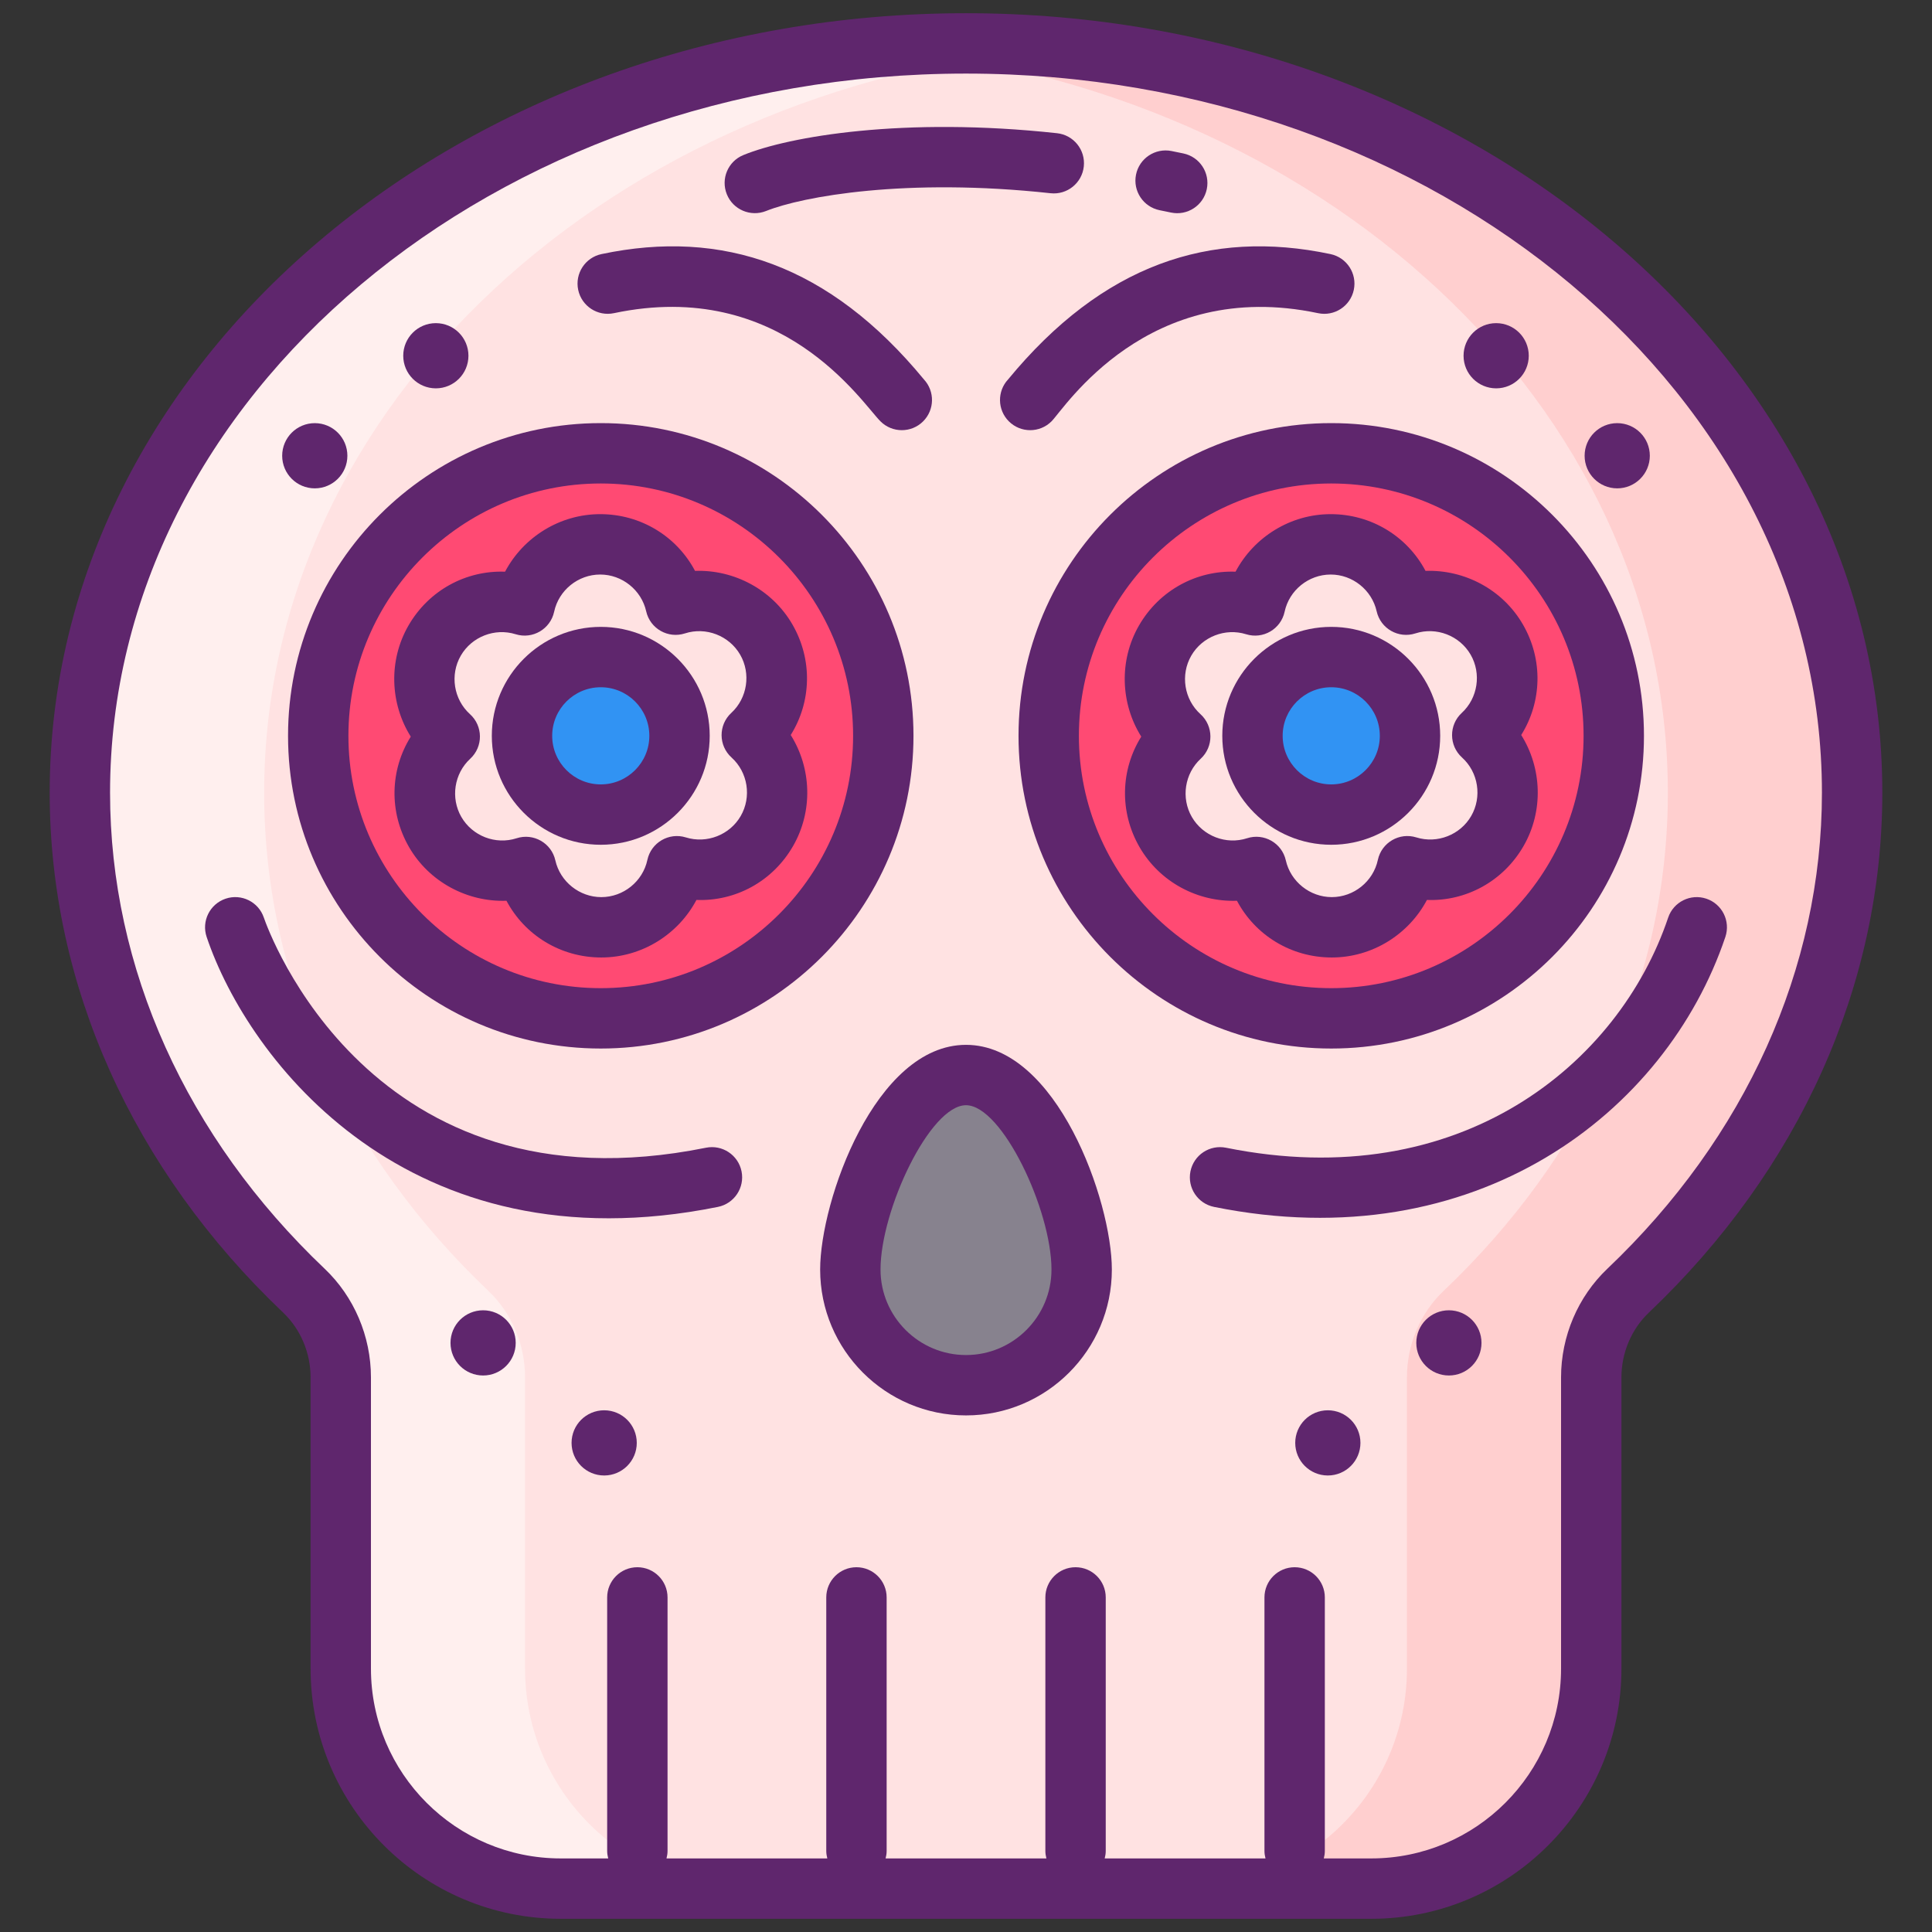 <svg id="Icon_Set" enable-background="new 0 0 256 256" height="512" viewBox="0 0 256 256" width="512" xmlns="http://www.w3.org/2000/svg"><rect x="0" y="0" width="256" height="256" fill="#333333" stroke="none"/><g><path d="m245.416 105.035c0-54.834-52.569-99.285-117.416-99.285s-117.416 44.451-117.416 99.285c0 25.33 11.219 48.443 29.683 65.983 3.144 2.987 4.887 7.159 4.887 11.496v38.593c0 16.095 13.048 29.143 29.143 29.143h107.407c16.095 0 29.143-13.048 29.143-29.143v-38.593c0-4.337 1.743-8.509 4.887-11.496 18.463-17.54 29.682-40.653 29.682-65.983z" fill="#ffe2e2"/><path d="m98.721 250.244h-24.426c-16.089 0-29.148-13.044-29.148-29.132v-38.593c0-4.348-1.742-8.516-4.885-11.496-18.466-17.538-29.686-40.661-29.686-65.983 0-54.845 52.581-99.284 117.424-99.284 4.12 0 8.207.179 12.213.521-59.111 5.178-105.211 47.403-105.211 98.763 0 25.322 11.22 48.445 29.686 65.983 3.143 2.98 4.885 7.149 4.885 11.496v38.593c0 16.088 13.06 29.132 29.148 29.132z" fill="#ffefee"/><path d="m245.424 105.04c0 25.322-11.22 48.445-29.686 65.983-3.143 2.98-4.885 7.149-4.885 11.496v38.593c0 16.089-13.06 29.132-29.148 29.132h-24.426c16.089 0 29.148-13.044 29.148-29.132v-38.593c0-4.348 1.742-8.516 4.885-11.496 18.466-17.538 29.686-40.661 29.686-65.983 0-51.36-46.1-93.584-105.211-98.762 4.006-.342 8.093-.521 12.213-.521 64.843-.001 117.424 44.438 117.424 99.283z" fill="#ffcfcf"/><path d="m143.326 168.223c0 8.464-6.862 15.326-15.326 15.326s-15.326-6.862-15.326-15.326 6.862-25.776 15.326-25.776 15.326 17.312 15.326 25.776z" fill="#87828e"/><circle cx="79.604" cy="97.5" fill="#ff4a73" r="37.436"/><circle cx="176.396" cy="97.5" fill="#ff4a73" r="37.436"/><path d="m99.613 97.402c3.448-3.177 4.37-8.42 1.928-12.651-2.46-4.261-7.517-6.083-12.017-4.629-1.028-4.575-5.107-7.995-9.992-7.995-4.92 0-9.026 3.469-10.017 8.093-4.476-1.397-9.478.425-11.92 4.656-2.46 4.261-1.509 9.551 2 12.721-3.448 3.177-4.37 8.42-1.928 12.651 2.46 4.261 7.517 6.083 12.017 4.629 1.028 4.575 5.107 7.995 9.992 7.995 4.92 0 9.026-3.468 10.017-8.093 4.476 1.397 9.477-.425 11.92-4.656 2.46-4.26 1.509-9.55-2-12.721z" fill="#ffe2e2"/><circle cx="79.604" cy="97.5" fill="#3193f3" r="10.436"/><path d="m196.406 97.402c3.448-3.177 4.37-8.42 1.928-12.651-2.46-4.261-7.517-6.083-12.017-4.629-1.028-4.575-5.107-7.995-9.992-7.995-4.92 0-9.026 3.469-10.017 8.093-4.476-1.397-9.478.425-11.92 4.656-2.46 4.261-1.509 9.551 2 12.721-3.448 3.177-4.37 8.42-1.928 12.651 2.46 4.261 7.517 6.083 12.017 4.629 1.028 4.575 5.107 7.995 9.992 7.995 4.92 0 9.026-3.468 10.017-8.093 4.476 1.397 9.477-.425 11.92-4.656 2.46-4.26 1.509-9.55-2-12.721z" fill="#ffe2e2"/><circle cx="176.397" cy="97.5" fill="#3193f3" r="10.436"/><g fill="#5f266d"><path d="m128 1.75c-66.949 0-121.416 46.333-121.416 103.285 0 25.474 10.983 49.937 30.928 68.883 2.314 2.199 3.642 5.332 3.642 8.596v38.593c0 18.275 14.868 33.143 33.144 33.143h107.406c18.275 0 33.144-14.868 33.144-33.143v-38.593c0-3.264 1.327-6.397 3.642-8.596 19.944-18.946 30.928-43.409 30.928-68.883-.002-56.952-54.469-103.285-121.418-103.285zm84.979 166.368c-3.896 3.702-6.132 8.949-6.132 14.396v38.593c0 13.864-11.279 25.143-25.144 25.143h-6.294c.081-.318.138-.645.138-.989v-33.595c0-2.209-1.791-4-4-4s-4 1.791-4 4v33.595c0 .343.057.671.138.989h-21.307c.081-.318.138-.645.138-.989v-33.595c0-2.209-1.791-4-4-4s-4 1.791-4 4v33.595c0 .343.057.671.138.989h-21.307c.081-.318.138-.645.138-.989v-33.595c0-2.209-1.791-4-4-4s-4 1.791-4 4v33.595c0 .343.057.671.138.989h-21.308c.081-.318.138-.645.138-.989v-33.595c0-2.209-1.791-4-4-4s-4 1.791-4 4v33.595c0 .343.057.671.138.989h-6.294c-13.864 0-25.144-11.279-25.144-25.143v-38.593c0-5.447-2.235-10.694-6.132-14.396-18.338-17.421-28.438-39.824-28.438-63.083.001-52.54 50.879-95.285 113.417-95.285s113.416 42.745 113.416 95.285c0 23.259-10.1 45.662-28.437 63.083z"/><path d="m128 138.447c-12.024 0-19.326 20.681-19.326 29.776 0 10.656 8.67 19.326 19.326 19.326s19.326-8.67 19.326-19.326c0-9.095-7.302-29.776-19.326-29.776zm0 41.102c-6.245 0-11.326-5.081-11.326-11.326 0-7.884 6.548-21.776 11.326-21.776s11.326 13.892 11.326 21.776c0 6.245-5.081 11.326-11.326 11.326z"/><path d="m54.43 97.607c-2.741 4.376-2.926 9.969-.227 14.642 2.678 4.639 7.756 7.295 12.906 7.106 2.42 4.561 7.171 7.517 12.566 7.517 5.355 0 10.187-3.049 12.607-7.625 5.181.202 10.096-2.451 12.793-7.123 2.679-4.639 2.454-10.347-.299-14.732 2.74-4.376 2.925-9.969.228-14.641-2.679-4.64-7.753-7.29-12.907-7.106-2.419-4.562-7.17-7.518-12.566-7.518-5.356 0-10.188 3.049-12.607 7.625-5.162-.192-10.096 2.451-12.793 7.124-2.679 4.639-2.453 10.347.299 14.731zm6.629-10.731c1.446-2.506 4.501-3.699 7.265-2.837 2.25.703 4.611-.685 5.103-2.981.612-2.856 3.18-4.93 6.105-4.93 2.895 0 5.455 2.049 6.09 4.872.516 2.3 2.898 3.652 5.132 2.93 2.778-.899 5.861.289 7.324 2.823 1.446 2.506.952 5.749-1.175 7.71-1.73 1.593-1.715 4.332.029 5.909 2.168 1.958 2.68 5.219 1.217 7.753-1.446 2.505-4.496 3.7-7.264 2.837-2.251-.701-4.611.685-5.103 2.98-.612 2.857-3.181 4.931-6.106 4.931-2.894 0-5.455-2.049-6.09-4.872-.516-2.298-2.9-3.651-5.132-2.929-2.781.9-5.86-.289-7.323-2.823-1.447-2.506-.953-5.748 1.175-7.708 1.734-1.6 1.711-4.337-.029-5.91-2.17-1.96-2.681-5.221-1.218-7.755z"/><path d="m79.604 138.936c22.849 0 41.437-18.588 41.437-41.436s-18.588-41.436-41.437-41.436-41.437 18.588-41.437 41.436 18.588 41.436 41.437 41.436zm0-74.872c18.437 0 33.437 15 33.437 33.436s-15 33.436-33.437 33.436-33.437-15-33.437-33.436 15-33.436 33.437-33.436z"/><path d="m79.604 111.936c7.96 0 14.437-6.476 14.437-14.436s-6.477-14.436-14.437-14.436-14.436 6.476-14.436 14.436 6.476 14.436 14.436 14.436zm0-20.872c3.549 0 6.437 2.887 6.437 6.436s-2.888 6.436-6.437 6.436-6.436-2.887-6.436-6.436 2.887-6.436 6.436-6.436z"/><path d="m163.717 75.752c-5.162-.192-10.096 2.451-12.793 7.124-2.679 4.639-2.453 10.347.299 14.731-2.741 4.376-2.926 9.969-.227 14.642 2.679 4.639 7.709 7.295 12.906 7.106 2.419 4.562 7.17 7.517 12.566 7.517 5.356 0 10.188-3.049 12.607-7.625 5.151.202 10.096-2.451 12.793-7.124 2.679-4.639 2.453-10.347-.299-14.731 2.741-4.376 2.926-9.969.228-14.641-2.679-4.64-7.746-7.29-12.907-7.106-2.419-4.562-7.17-7.518-12.566-7.518-5.356 0-10.187 3.05-12.607 7.625zm18.697 5.247c.516 2.3 2.898 3.652 5.132 2.93 2.78-.899 5.86.289 7.324 2.823 1.446 2.506.952 5.749-1.175 7.71-1.73 1.593-1.715 4.332.029 5.909 2.168 1.958 2.68 5.219 1.217 7.753-1.447 2.506-4.501 3.7-7.265 2.837-2.257-.703-4.612.69-5.103 2.981-.612 2.856-3.18 4.93-6.105 4.93-2.895 0-5.455-2.049-6.09-4.871-.517-2.305-2.903-3.651-5.132-2.93-2.781.9-5.86-.289-7.323-2.823-1.447-2.506-.953-5.748 1.175-7.708 1.734-1.6 1.711-4.337-.029-5.91-2.169-1.958-2.681-5.219-1.218-7.753 1.447-2.506 4.502-3.699 7.265-2.837 2.251.703 4.611-.686 5.103-2.981.612-2.856 3.18-4.93 6.105-4.93 2.895-.002 5.455 2.047 6.09 4.87z"/><path d="m134.96 97.5c0 22.848 18.588 41.436 41.437 41.436s41.437-18.588 41.437-41.436-18.588-41.436-41.437-41.436-41.437 18.588-41.437 41.436zm74.873 0c0 18.437-15 33.436-33.437 33.436s-33.437-15-33.437-33.436 15-33.436 33.437-33.436 33.437 14.999 33.437 33.436z"/><path d="m161.96 97.5c0 7.96 6.477 14.436 14.437 14.436s14.437-6.476 14.437-14.436-6.477-14.436-14.437-14.436-14.437 6.476-14.437 14.436zm14.436-6.436c3.549 0 6.437 2.887 6.437 6.436s-2.888 6.436-6.437 6.436-6.437-2.887-6.437-6.436 2.889-6.436 6.437-6.436z"/><path d="m133.573 50.28c-1.457 1.569-1.422 4.023.104 5.549 1.562 1.561 4.095 1.562 5.657-.001 1.717-1.717 12.697-19.108 35.312-14.333 2.163.461 4.284-.926 4.74-3.087s-.927-4.284-3.088-4.74c-15.981-3.375-30.197 1.399-42.725 16.612z"/><path d="m81.354 41.495c22.189-4.685 32.797 11.818 35.312 14.333 1.562 1.563 4.095 1.563 5.657.001 1.526-1.526 1.562-3.98.104-5.549-12.503-15.183-26.707-19.994-42.726-16.612-2.161.456-3.544 2.578-3.088 4.74s2.576 3.545 4.741 3.087z"/><path d="m93.546 152.079c-44.518 8.994-58.033-28.878-58.587-30.495-.709-2.087-2.976-3.209-5.066-2.502-2.093.707-3.217 2.976-2.511 5.069 5.517 16.383 26.784 44.045 67.748 35.77 2.166-.438 3.566-2.548 3.129-4.713-.438-2.166-2.553-3.564-4.713-3.129z"/><path d="m226.107 119.083c-2.095-.708-4.363.418-5.069 2.511-6.513 19.349-27.515 36.765-58.584 30.486-2.171-.435-4.275.963-4.713 3.129-.438 2.165.963 4.275 3.129 4.713 34.655 7.001 59.901-12.466 67.748-35.769.706-2.094-.418-4.364-2.511-5.07z"/><path d="m57.751 51.458c2.386 0 4.32-1.934 4.32-4.32s-1.934-4.32-4.32-4.32-4.32 1.934-4.32 4.32 1.935 4.32 4.32 4.32z"/><circle cx="41.71" cy="60.389" r="4.32"/><path d="m198.249 51.458c2.386 0 4.32-1.934 4.32-4.32s-1.934-4.32-4.32-4.32-4.32 1.934-4.32 4.32 1.934 4.32 4.32 4.32z"/><circle cx="214.29" cy="60.389" r="4.32"/><path d="m175.945 186.87c-2.386 0-4.32 1.934-4.32 4.32s1.934 4.32 4.32 4.32 4.32-1.934 4.32-4.32-1.934-4.32-4.32-4.32z"/><circle cx="191.986" cy="177.94" r="4.32"/><path d="m80.055 186.87c-2.386 0-4.32 1.934-4.32 4.32s1.934 4.32 4.32 4.32 4.32-1.934 4.32-4.32-1.934-4.32-4.32-4.32z"/><circle cx="64.014" cy="177.94" r="4.32"/><path d="m101.508 27.959c4.827-1.937 18.58-4.434 37.693-2.355 2.2.242 4.171-1.348 4.409-3.544s-1.349-4.17-3.544-4.409c-20.263-2.202-35.504.412-41.568 2.896-2.039.833-3.013 3.154-2.188 5.196.82 2.035 3.142 3.034 5.198 2.216z"/><path d="m153.664 27.857c.498.1.999.202 1.505.308 2.163.453 4.283-.933 4.735-3.095.453-2.162-.933-4.282-3.095-4.735-.529-.111-1.054-.218-1.575-.323-2.165-.43-4.274.972-4.707 3.137-.433 2.166.971 4.274 3.137 4.708z"/></g></g></svg>